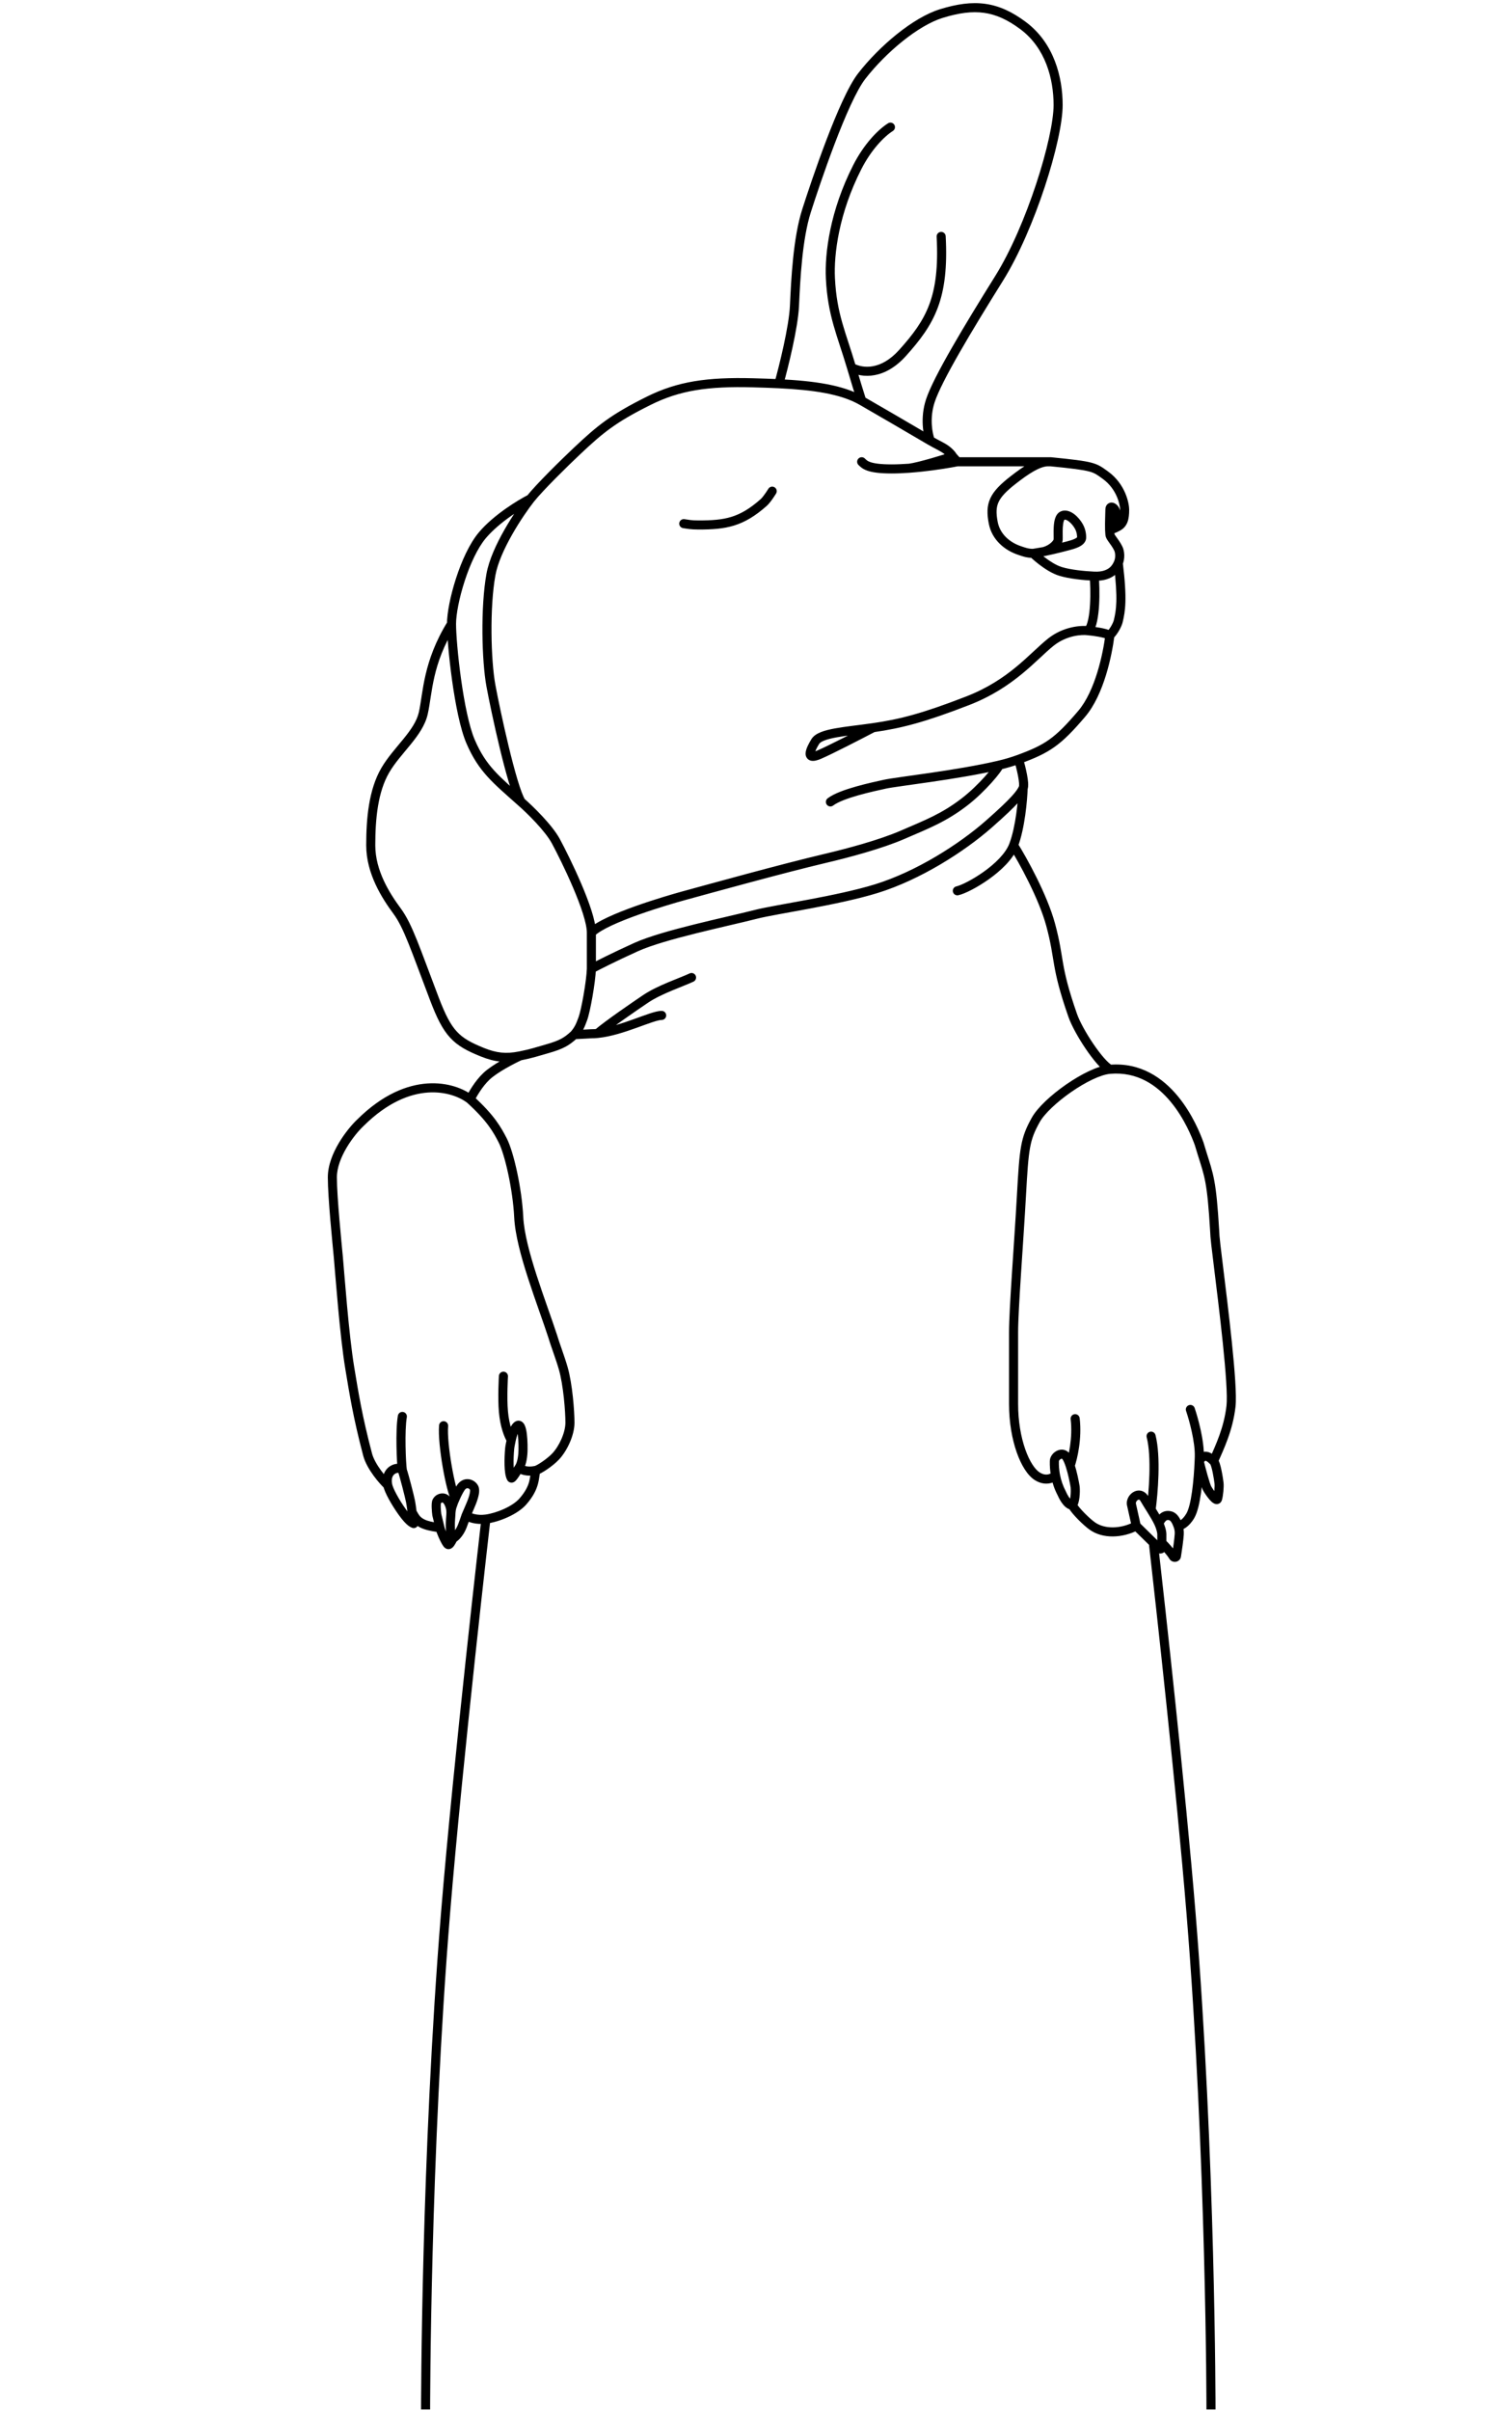 <svg width="500" height="797" viewBox="0 0 500 797" fill="none" xmlns="http://www.w3.org/2000/svg">
<g clip-path="url(#clip0_79_3407)">
<path d="M285.974 151.548C285.371 150.981 284.422 151.01 283.854 151.614C283.287 152.217 283.316 153.167 283.92 153.734L285.974 151.548ZM347.436 152.641L347.584 151.149L347.544 151.145L347.504 151.143L347.436 152.641ZM359.929 208.509L359.711 209.993L359.755 209.999L359.799 210.003L359.929 208.509ZM273.694 263.901C273.036 264.404 272.911 265.345 273.414 266.003C273.917 266.661 274.858 266.787 275.516 266.284L273.694 263.901ZM316.269 293.008C315.459 293.179 314.94 293.975 315.112 294.785C315.283 295.596 316.078 296.114 316.889 295.943L316.269 293.008ZM172.328 265.092L171.328 266.21L171.335 266.216L171.342 266.223L172.328 265.092ZM295.264 43.293C295.962 42.848 296.168 41.921 295.723 41.222C295.278 40.523 294.351 40.318 293.652 40.763L295.264 43.293ZM312.729 78.076C312.686 77.249 311.98 76.614 311.152 76.657C310.325 76.701 309.69 77.407 309.734 78.235L312.729 78.076ZM195.563 341.729V340.229H195.523L195.484 340.231L195.563 341.729ZM218.807 337.165C219.636 337.165 220.307 336.494 220.307 335.665C220.307 334.837 219.636 334.165 218.807 334.165V337.165ZM229.327 324.496C230.077 324.142 230.397 323.248 230.043 322.499C229.69 321.75 228.796 321.429 228.047 321.783L229.327 324.496ZM135.337 503.863C135.459 504.682 136.222 505.248 137.042 505.126C137.861 505.004 138.426 504.241 138.304 503.421L135.337 503.863ZM136.282 499.964L134.792 500.133L134.795 500.157L134.798 500.181L136.282 499.964ZM145.489 505.025L146.949 504.683L146.947 504.673L145.489 505.025ZM144.449 500.718L142.962 500.917L142.973 500.994L142.991 501.07L144.449 500.718ZM147.343 509.457L148.64 508.704L148.639 508.703L147.343 509.457ZM148.188 471.426C148.258 470.601 147.646 469.875 146.821 469.805C145.995 469.735 145.269 470.348 145.199 471.173L148.188 471.426ZM154.106 501.044L152.729 500.449L152.708 500.498L152.691 500.548L154.106 501.044ZM172.96 479.143L171.46 479.121L171.46 479.132V479.143H172.96ZM170.232 472.323L168.938 471.564L168.897 471.633L168.864 471.706L170.232 472.323ZM182.85 441.972L184.295 441.571L184.286 441.54L184.276 441.509L182.85 441.972ZM167.978 455.022C168.028 454.195 167.399 453.484 166.572 453.434C165.745 453.383 165.034 454.013 164.983 454.84L167.978 455.022ZM134.53 468.493C134.675 467.678 134.131 466.899 133.315 466.754C132.5 466.609 131.721 467.152 131.576 467.968L134.53 468.493ZM300.156 153.317C299.327 153.317 298.656 153.988 298.656 154.817C298.656 155.645 299.327 156.317 300.156 156.317V153.317ZM348.661 483.003L350.161 483.041V483.003H348.661ZM355.541 491.528L357.035 491.4L357.03 491.344L357.021 491.289L355.541 491.528ZM351.085 493.618L352.457 493.011V493.01L351.085 493.618ZM351.054 493.547L352.425 492.939L352.405 492.893L352.381 492.849L351.054 493.547ZM374.217 497.585L375.681 497.259L375.669 497.205L375.653 497.153L374.217 497.585ZM388.007 514.544L386.739 515.346H386.74L388.007 514.544ZM357.03 468.796C356.931 467.973 356.184 467.387 355.362 467.485C354.539 467.584 353.953 468.331 354.051 469.154L357.03 468.796ZM382.103 474.374C381.895 473.572 381.076 473.091 380.274 473.298C379.472 473.506 378.991 474.325 379.199 475.127L382.103 474.374ZM395.057 465.439C394.788 464.656 393.935 464.238 393.152 464.506C392.368 464.775 391.951 465.628 392.219 466.412L395.057 465.439ZM396.547 378.096L397.986 377.673L397.973 377.629L397.957 377.585L396.547 378.096ZM119.174 371.15L120.203 372.241L120.217 372.228L120.231 372.214L119.174 371.15ZM226.32 171.618C225.499 171.504 224.742 172.077 224.628 172.898C224.514 173.719 225.087 174.476 225.908 174.59L226.32 171.618ZM256.638 163.15C257.072 162.444 256.85 161.521 256.144 161.087C255.438 160.654 254.515 160.875 254.081 161.582L256.638 163.15ZM176.565 165.839C179.652 161.98 187.68 154.095 191.846 150.174L189.79 147.99C185.648 151.887 177.463 159.914 174.222 163.965L176.565 165.839ZM191.846 150.174C199.452 143.017 203.558 139.61 215.216 133.814L213.88 131.128C201.906 137.081 197.563 140.675 189.79 147.99L191.846 150.174ZM215.216 133.814C224.776 129.06 234.016 127.646 248.917 128.038L248.996 125.039C233.839 124.64 224.05 126.071 213.88 131.128L215.216 133.814ZM294.835 153.514C290.946 153.514 288.907 153.145 287.778 152.746C286.75 152.383 286.467 152.011 285.974 151.548L283.92 153.734C284.37 154.158 285.076 154.973 286.778 155.574C288.379 156.14 290.813 156.514 294.835 156.514V153.514ZM346.395 154.141H347.436V151.141H346.395V154.141ZM347.504 151.143C347.149 151.127 346.756 151.126 346.335 151.142L346.455 154.14C346.798 154.126 347.105 154.128 347.368 154.14L347.504 151.143ZM346.335 151.142C344.379 151.22 342.351 152.044 340.383 153.157C338.394 154.282 336.321 155.787 334.256 157.388L336.095 159.759C338.131 158.18 340.065 156.783 341.86 155.769C343.675 154.742 345.206 154.19 346.455 154.14L346.335 151.142ZM334.256 157.388C330.865 160.018 328.639 162.23 327.491 164.72C326.311 167.279 326.37 169.905 326.979 173.093L329.925 172.53C329.363 169.584 329.421 167.699 330.215 165.976C331.041 164.184 332.762 162.343 336.095 159.759L334.256 157.388ZM326.979 173.093C328.004 178.459 332.249 181.969 336.838 183.459L337.765 180.605C333.889 179.347 330.688 176.521 329.925 172.53L326.979 173.093ZM351.402 178.619C351.444 178.155 351.425 177.409 351.416 176.721C351.406 175.971 351.402 175.143 351.45 174.343C351.498 173.529 351.597 172.833 351.758 172.327C351.935 171.771 352.082 171.766 351.978 171.813L350.736 169.082C349.66 169.571 349.156 170.611 348.899 171.418C348.626 172.275 348.509 173.261 348.455 174.164C348.4 175.082 348.407 176.006 348.417 176.761C348.427 177.576 348.438 178.086 348.414 178.347L351.402 178.619ZM351.978 171.813C352.108 171.754 352.547 171.698 353.403 172.34C354.188 172.928 354.954 173.853 355.449 174.737L358.067 173.271C357.401 172.084 356.374 170.818 355.203 169.939C354.102 169.114 352.421 168.316 350.736 169.082L351.978 171.813ZM355.449 174.737C356.177 176.036 356.18 177.262 356.18 177.693H359.18C359.18 177.136 359.183 175.264 358.067 173.271L355.449 174.737ZM356.18 177.693C356.18 177.565 356.252 177.542 356.145 177.65C356.022 177.773 355.785 177.938 355.398 178.122C354.623 178.49 353.634 178.757 352.787 178.982L353.558 181.881C354.351 181.671 355.616 181.339 356.684 180.832C357.219 180.578 357.802 180.237 358.268 179.769C358.75 179.287 359.18 178.591 359.18 177.693H356.18ZM352.787 178.982L352.684 179.009L353.455 181.909L353.558 181.881L352.787 178.982ZM341.631 182.924C340.583 183.996 340.583 183.997 340.583 183.997L340.585 183.999C340.585 183.999 340.587 184.001 340.589 184.002C340.592 184.005 340.596 184.01 340.602 184.015C340.613 184.026 340.628 184.04 340.648 184.059C340.687 184.097 340.745 184.152 340.818 184.22C340.964 184.358 341.176 184.553 341.443 184.79C341.975 185.263 342.731 185.908 343.629 186.597C345.391 187.95 347.83 189.576 350.257 190.323L351.14 187.456C349.24 186.871 347.146 185.515 345.456 184.218C344.627 183.582 343.928 182.985 343.436 182.548C343.191 182.329 342.998 182.152 342.869 182.031C342.804 181.97 342.755 181.923 342.723 181.893C342.707 181.878 342.695 181.866 342.688 181.859C342.684 181.856 342.682 181.853 342.68 181.852L342.679 181.851C342.679 181.851 342.68 181.851 341.631 182.924ZM371.145 180.65C370.49 179.323 369.738 178.319 369.213 177.595C368.937 177.216 368.755 176.956 368.633 176.741C368.51 176.523 368.526 176.481 368.53 176.546L365.536 176.731C365.573 177.325 365.804 177.833 366.022 178.218C366.241 178.605 366.525 178.999 366.785 179.358C367.332 180.111 367.93 180.916 368.454 181.978L371.145 180.65ZM368.533 168.471C368.533 168.247 368.599 168.709 368.073 169.003C367.829 169.138 367.597 169.147 367.456 169.127C367.325 169.11 367.256 169.068 367.251 169.065C367.244 169.061 367.319 169.112 367.397 169.248C367.468 169.373 367.509 169.516 367.509 169.657H370.509C370.509 168.267 369.735 167.056 368.792 166.491C368.346 166.224 367.481 165.898 366.611 166.383C365.714 166.883 365.533 167.84 365.533 168.471H368.533ZM368.53 176.546C368.481 175.751 368.461 175.487 368.45 175.349C368.443 175.258 368.444 175.287 368.435 175.013L365.436 175.109C365.445 175.388 365.446 175.418 365.459 175.582C365.468 175.701 365.488 175.949 365.536 176.731L368.53 176.546ZM368.435 175.013C368.358 172.583 368.533 170.065 368.533 168.471H365.533C365.533 169.664 365.36 172.72 365.436 175.109L368.435 175.013ZM367.509 169.657C367.509 171.688 366.502 172.862 365.648 174.292L368.223 175.83C368.84 174.799 370.509 172.733 370.509 169.657H367.509ZM366.815 176.556C367.441 176.607 368.127 176.408 368.662 176.21C369.258 175.99 369.912 175.675 370.555 175.3L369.045 172.708C368.525 173.011 368.027 173.247 367.621 173.397C367.418 173.472 367.256 173.519 367.139 173.544C367.007 173.573 366.991 173.561 367.056 173.566L366.815 176.556ZM370.555 175.3C371.67 174.651 372.423 173.734 372.866 172.521C373.283 171.378 373.407 170.017 373.407 168.471H370.407C370.407 169.913 370.282 170.85 370.048 171.492C369.839 172.065 369.538 172.42 369.045 172.708L370.555 175.3ZM373.407 168.471C373.407 166.663 372.339 160.094 366.325 155.791L364.58 158.231C369.556 161.791 370.407 167.276 370.407 168.471H373.407ZM366.325 155.791C364.527 154.505 363.415 153.607 360.862 152.938C358.47 152.311 354.737 151.858 347.584 151.149L347.288 154.134C354.525 154.851 357.989 155.287 360.102 155.84C362.054 156.352 362.755 156.926 364.58 158.231L366.325 155.791ZM350.257 190.323C353.529 191.331 358.317 191.803 361.762 191.96L361.899 188.963C358.502 188.808 354.031 188.346 351.14 187.456L350.257 190.323ZM361.762 191.96C363.435 192.036 364.863 191.834 365.903 191.506L365.002 188.645C364.344 188.852 363.273 189.026 361.899 188.963L361.762 191.96ZM360.337 190.604C360.523 192.545 360.668 196.247 360.46 199.809C360.357 201.589 360.167 203.292 359.864 204.704C359.549 206.174 359.155 207.103 358.786 207.537L361.072 209.48C361.948 208.448 362.463 206.892 362.797 205.333C363.144 203.715 363.347 201.845 363.455 199.983C363.672 196.26 363.523 192.404 363.324 190.319L360.337 190.604ZM359.799 210.003C360.614 210.074 361.946 210.232 363.256 210.475C364.625 210.728 365.76 211.037 366.321 211.34L367.746 208.7C366.726 208.149 365.163 207.777 363.802 207.525C362.383 207.262 360.953 207.092 360.058 207.014L359.799 210.003ZM368.109 211.066C369.757 209.371 370.938 207.019 371.259 205.655L368.34 204.966C368.149 205.772 367.249 207.646 365.958 208.974L368.109 211.066ZM365.903 191.506C367.041 191.147 368.086 190.631 368.997 189.834C369.91 189.035 370.621 188.014 371.175 186.74L368.424 185.543C368.015 186.484 367.545 187.118 367.021 187.576C366.496 188.035 365.848 188.378 365.002 188.645L365.903 191.506ZM371.175 186.74C372.054 184.719 371.921 182.224 371.145 180.65L368.454 181.978C368.831 182.741 368.96 184.312 368.424 185.543L371.175 186.74ZM371.259 205.655C372.101 202.09 372.788 198.179 371.288 185.959L368.311 186.324C369.78 198.298 369.079 201.836 368.34 204.966L371.259 205.655ZM360.147 207.024C357.644 206.657 351.647 207.02 346.497 211.156L348.375 213.495C352.744 209.987 357.851 209.72 359.711 209.993L360.147 207.024ZM346.497 211.156C340.273 216.153 333.708 224.718 319.447 230.253L320.532 233.05C335.368 227.292 342.701 218.051 348.375 213.495L346.497 211.156ZM319.447 230.253C304.971 235.87 297.485 237.787 288.508 239.069L288.932 242.039C298.196 240.716 305.909 238.724 320.532 233.05L319.447 230.253ZM288.508 239.069C284.051 239.706 279.576 240.159 276.127 240.789C274.385 241.107 272.793 241.487 271.496 241.999C270.235 242.497 269.024 243.206 268.333 244.328L270.888 245.901C271.066 245.611 271.538 245.208 272.598 244.79C273.622 244.385 274.989 244.046 276.666 243.74C280.058 243.121 284.269 242.706 288.932 242.039L288.508 239.069ZM268.333 244.328C267.882 245.061 267.427 245.866 267.075 246.637C266.744 247.363 266.424 248.231 266.401 249.036C266.39 249.455 266.454 250.002 266.784 250.507C267.141 251.054 267.683 251.357 268.246 251.471C269.207 251.664 270.345 251.333 271.505 250.836L270.323 248.079C269.806 248.3 269.424 248.423 269.154 248.483C268.87 248.546 268.791 248.52 268.838 248.53C268.93 248.548 269.144 248.634 269.295 248.866C269.419 249.055 269.398 249.188 269.4 249.119C269.405 248.947 269.505 248.539 269.805 247.881C270.085 247.267 270.471 246.579 270.888 245.901L268.333 244.328ZM271.505 250.836C275.219 249.244 285.022 244.188 289.417 241.883L288.023 239.226C283.587 241.553 273.904 246.544 270.323 248.079L271.505 250.836ZM365.545 209.83C365.158 212.866 364.332 217.516 362.872 222.255C361.405 227.02 359.338 231.737 356.539 235.021L358.822 236.967C362.011 233.226 364.225 228.054 365.74 223.138C367.262 218.196 368.118 213.371 368.521 210.21L365.545 209.83ZM330.069 251.472C323.223 253.085 314.81 254.434 307.584 255.492C300.444 256.538 294.329 257.315 292.303 257.765L292.954 260.693C294.837 260.275 300.701 259.532 308.019 258.46C315.252 257.401 323.776 256.036 330.757 254.392L330.069 251.472ZM292.303 257.765C290.367 258.195 286.734 258.966 283.128 259.984C281.323 260.494 279.5 261.073 277.879 261.712C276.279 262.343 274.783 263.068 273.694 263.901L275.516 266.284C276.274 265.705 277.464 265.1 278.979 264.503C280.473 263.914 282.192 263.366 283.943 262.871C287.448 261.881 290.982 261.132 292.954 260.693L292.303 257.765ZM328.946 252.618C328.981 252.454 329.017 252.461 328.827 252.766C328.68 253.003 328.458 253.324 328.162 253.72C327.572 254.508 326.731 255.535 325.705 256.682C323.649 258.978 320.905 261.695 318.035 263.903L319.865 266.281C322.922 263.929 325.8 261.072 327.94 258.682C329.011 257.486 329.911 256.39 330.564 255.517C330.89 255.081 331.166 254.686 331.375 254.35C331.541 254.083 331.79 253.663 331.879 253.246L328.946 252.618ZM318.035 263.903C311.336 269.058 305.962 271.075 297.895 274.573L299.088 277.326C307.046 273.875 312.808 271.71 319.865 266.281L318.035 263.903ZM297.895 274.573C290.743 277.675 280.231 280.489 272.524 282.307L273.212 285.227C280.932 283.406 291.671 280.542 299.088 277.326L297.895 274.573ZM272.524 282.307C258.376 285.644 234.28 292.313 225.568 294.698L226.36 297.591C235.104 295.198 259.131 288.549 273.212 285.227L272.524 282.307ZM225.568 294.698C223.065 295.383 216.612 297.239 210.178 299.529C206.962 300.674 203.726 301.936 200.98 303.222C198.286 304.484 195.888 305.849 194.499 307.248L196.627 309.362C197.611 308.371 199.578 307.192 202.253 305.939C204.877 304.709 208.013 303.484 211.184 302.356C217.523 300.1 223.898 298.265 226.36 297.591L225.568 294.698ZM356.539 235.021C352.615 239.624 349.902 242.387 347.033 244.438C344.177 246.481 341.09 247.872 336.327 249.616L337.359 252.433C342.195 250.662 345.587 249.161 348.778 246.879C351.958 244.605 354.865 241.61 358.822 236.967L356.539 235.021ZM336.327 249.616C334.43 250.311 332.357 250.933 330.069 251.472L330.757 254.392C333.153 253.827 335.341 253.172 337.359 252.433L336.327 249.616ZM335.405 251.452C335.781 252.714 336.304 254.693 336.651 256.51C336.825 257.421 336.948 258.256 336.992 258.923C337.014 259.256 337.014 259.519 336.999 259.711C336.982 259.924 336.952 259.957 336.981 259.895L339.698 261.169C339.89 260.759 339.96 260.316 339.989 259.95C340.02 259.564 340.013 259.146 339.986 258.726C339.93 257.885 339.783 256.915 339.598 255.947C339.227 254.005 338.676 251.925 338.281 250.597L335.405 251.452ZM336.981 259.895C336.319 261.309 334.877 263.509 325.948 271.348L327.928 273.602C336.806 265.807 338.732 263.229 339.698 261.169L336.981 259.895ZM325.948 271.348C317.165 279.06 303.049 288.081 289.362 292.323L290.25 295.189C304.427 290.795 318.905 281.525 327.928 273.602L325.948 271.348ZM289.362 292.323C283.031 294.285 274.762 295.983 267.227 297.399C259.767 298.802 252.936 299.943 249.696 300.771L250.439 303.678C253.555 302.881 260.172 301.778 267.781 300.348C275.315 298.931 283.737 297.207 290.25 295.189L289.362 292.323ZM249.696 300.771C244.59 302.076 237.123 303.712 229.468 305.619C221.952 307.491 214.413 309.588 209.711 311.715L210.948 314.449C215.365 312.45 222.646 310.41 230.193 308.53C237.603 306.684 245.445 304.954 250.439 303.678L249.696 300.771ZM209.711 311.715C202.387 315.028 196.768 317.896 194.852 318.927L196.274 321.569C198.122 320.573 203.679 317.737 210.948 314.449L209.711 311.715ZM336.84 260.486C336.723 264.29 335.927 273.229 333.774 278.891L336.578 279.957C338.918 273.806 339.719 264.447 339.839 260.578L336.84 260.486ZM333.774 278.891C332.536 282.143 329.06 285.508 325.234 288.226C323.357 289.559 321.463 290.689 319.841 291.525C318.182 292.38 316.916 292.871 316.269 293.008L316.889 295.943C317.947 295.72 319.507 295.072 321.216 294.192C322.962 293.292 324.977 292.088 326.972 290.671C330.889 287.889 335.006 284.088 336.578 279.957L333.774 278.891ZM333.903 280.219C336.915 285.039 343.511 296.931 345.988 306.091L348.884 305.307C346.287 295.706 339.496 283.508 336.448 278.629L333.903 280.219ZM345.988 306.091C347.551 311.869 347.896 315.064 348.605 319.061C349.317 323.08 350.37 327.718 353.317 336.16L356.149 335.171C353.251 326.866 352.241 322.384 351.559 318.538C350.873 314.67 350.493 311.255 348.884 305.307L345.988 306.091ZM353.317 336.16C354.304 338.988 356.573 343.075 359.003 346.664C360.226 348.471 361.517 350.191 362.743 351.596C363.936 352.965 365.178 354.163 366.31 354.786L367.756 352.157C367.113 351.803 366.16 350.95 365.003 349.624C363.879 348.336 362.663 346.719 361.487 344.982C359.117 341.481 357.012 337.642 356.149 335.171L353.317 336.16ZM174.212 163.978C172.32 166.398 169.406 170.551 166.761 175.207C164.132 179.835 161.691 185.095 160.863 189.693L163.816 190.224C164.551 186.137 166.787 181.235 169.37 176.689C171.936 172.171 174.767 168.139 176.575 165.826L174.212 163.978ZM160.863 189.693C158.875 200.74 159.313 218.511 160.864 226.929L163.814 226.385C162.325 218.299 161.895 200.892 163.816 190.224L160.863 189.693ZM160.864 226.929C161.629 231.083 163.366 239.47 165.296 247.449C166.261 251.438 167.279 255.342 168.252 258.572C169.205 261.74 170.166 264.437 171.05 265.877L173.606 264.307C172.958 263.25 172.093 260.926 171.124 257.707C170.174 254.552 169.171 250.707 168.212 246.743C166.294 238.816 164.569 230.483 163.814 226.385L160.864 226.929ZM174.715 163.564C171.308 165.292 163.251 170.178 158.37 175.963L160.663 177.897C165.163 172.564 172.803 167.897 176.072 166.239L174.715 163.564ZM158.37 175.963C155.249 179.661 152.625 185.529 150.788 191.207C148.948 196.891 147.81 202.653 147.81 206.245H150.81C150.81 203.105 151.844 197.684 153.642 192.131C155.441 186.571 157.92 181.147 160.663 177.897L158.37 175.963ZM147.81 206.245C147.81 209.712 148.418 217.227 149.508 224.992C150.592 232.721 152.186 240.94 154.229 245.705L156.986 244.524C155.12 240.169 153.565 232.319 152.478 224.575C151.397 216.869 150.81 209.51 150.81 206.245H147.81ZM154.229 245.705C158.292 255.186 163.132 258.876 171.328 266.21L173.328 263.974C165.021 256.542 160.741 253.284 156.986 244.524L154.229 245.705ZM171.342 266.223C172.718 267.422 174.949 269.514 177.131 271.858C179.333 274.223 181.395 276.75 182.516 278.832L185.158 277.41C183.847 274.975 181.566 272.219 179.327 269.814C177.068 267.387 174.761 265.223 173.314 263.961L171.342 266.223ZM182.516 278.832C184.019 281.623 186.93 287.391 189.461 293.314C190.726 296.275 191.887 299.254 192.729 301.905C193.582 304.594 194.063 306.811 194.063 308.305H197.063C197.063 306.324 196.458 303.737 195.588 300.997C194.706 298.22 193.505 295.145 192.219 292.135C189.647 286.115 186.695 280.265 185.158 277.41L182.516 278.832ZM194.063 308.305V320.248H197.063V308.305H194.063ZM194.064 320.198C193.995 322.26 193.539 325.679 192.971 328.937C192.397 332.229 191.747 335.131 191.336 336.222L194.144 337.28C194.67 335.883 195.359 332.705 195.926 329.453C196.499 326.167 196.986 322.578 197.062 320.298L194.064 320.198ZM160.078 346.435C155.761 344.692 153.154 343.268 151.064 341.002C148.947 338.707 147.249 335.424 145.066 329.702L142.263 330.771C144.464 336.541 146.327 340.291 148.858 343.036C151.416 345.81 154.542 347.435 158.955 349.217L160.078 346.435ZM145.066 329.702C141.917 321.449 139.725 315.37 137.878 310.78C136.027 306.18 134.457 302.905 132.493 300.247L130.081 302.03C131.808 304.367 133.263 307.347 135.095 311.9C136.931 316.463 139.083 322.436 142.263 330.771L145.066 329.702ZM132.493 300.247C128.823 295.281 124.101 287.806 124.101 279.424H121.101C121.101 288.848 126.368 297.007 130.081 302.03L132.493 300.247ZM124.101 279.424C124.101 270.546 124.983 261.782 128.675 255.422L126.081 253.916C121.956 261.019 121.101 270.496 121.101 279.424H124.101ZM128.675 255.422C130.552 252.191 133.189 249.304 135.735 246.169C138.207 243.127 140.591 239.848 141.436 236.108L138.51 235.447C137.834 238.438 135.876 241.239 133.407 244.277C131.014 247.223 128.114 250.416 126.081 253.916L128.675 255.422ZM141.436 236.108C143.024 229.073 142.727 219.777 150.587 207.032L148.033 205.458C139.824 218.77 139.961 229.018 138.51 235.447L141.436 236.108ZM248.917 128.038C251.883 128.116 254.749 128.209 257.503 128.345L257.651 125.349C254.864 125.211 251.972 125.117 248.996 125.039L248.917 128.038ZM257.503 128.345C268.756 128.9 277.885 130.163 284.203 133.773L285.691 131.168C278.683 127.163 268.883 125.902 257.651 125.349L257.503 128.345ZM259.021 127.251C260.598 121.614 263.892 108.393 264.219 101.198L261.222 101.062C260.913 107.864 257.72 120.767 256.132 126.443L259.021 127.251ZM264.219 101.198C264.619 92.39 265.285 79.088 268.126 70.169L265.268 69.259C262.282 78.633 261.617 92.372 261.222 101.062L264.219 101.198ZM268.126 70.169C269.578 65.611 272.604 56.471 276.025 47.498C277.735 43.011 279.539 38.581 281.289 34.795C283.052 30.979 284.716 27.917 286.132 26.095L283.763 24.254C282.123 26.364 280.342 29.692 278.566 33.536C276.776 37.409 274.945 41.908 273.222 46.429C269.774 55.473 266.73 64.671 265.268 69.259L268.126 70.169ZM286.132 26.095C289.538 21.712 293.917 17.279 298.476 13.627C303.053 9.96 307.715 7.158 311.68 5.929L310.792 3.063C306.319 4.45 301.317 7.507 296.6 11.286C291.865 15.079 287.319 19.678 283.763 24.254L286.132 26.095ZM311.68 5.929C317.074 4.257 321.435 3.681 325.445 4.246C329.439 4.809 333.227 6.524 337.442 9.674L339.237 7.271C334.739 3.909 330.487 1.927 325.863 1.276C321.255 0.626 316.421 1.318 310.792 3.063L311.68 5.929ZM337.442 9.674C345.72 15.861 348.408 26.044 348.408 34.719H351.408C351.408 25.562 348.581 14.254 339.237 7.271L337.442 9.674ZM348.408 34.719C348.408 40.062 346.209 50.008 342.644 60.817C339.094 71.584 334.265 82.977 329.14 91.189L331.685 92.777C336.984 84.287 341.902 72.647 345.493 61.757C349.071 50.908 351.408 40.574 351.408 34.719H348.408ZM329.14 91.189C323.926 99.543 318.822 107.877 314.72 115.032C310.642 122.145 307.48 128.218 306.233 132.001L309.082 132.941C310.22 129.491 313.225 123.671 317.322 116.524C321.395 109.419 326.476 101.125 331.685 92.777L329.14 91.189ZM284.203 133.773C289.31 136.691 299.436 142.612 306.898 146.989L308.416 144.401C300.957 140.026 290.816 134.097 285.691 131.168L284.203 133.773ZM306.898 146.989C308.043 147.66 309.213 148.245 310.147 148.748C311.129 149.276 311.883 149.729 312.437 150.212L314.409 147.952C313.581 147.229 312.566 146.643 311.568 146.106C310.522 145.543 309.5 145.037 308.416 144.401L306.898 146.989ZM306.233 132.001C304.195 138.179 305.362 143.986 306.263 146.25L309.051 145.14C308.362 143.41 307.302 138.335 309.082 132.941L306.233 132.001ZM276.103 91.908C275.718 84.15 277.365 70.601 284.828 55.933L282.154 54.573C274.446 69.722 272.696 83.793 273.107 92.057L276.103 91.908ZM284.828 55.933C288.047 49.605 292.281 45.193 295.264 43.293L293.652 40.763C290.128 43.007 285.564 47.87 282.154 54.573L284.828 55.933ZM286.377 132.016C285.444 129.082 284.257 125.232 283.023 121.052L280.146 121.902C281.386 126.101 282.579 129.971 283.518 132.925L286.377 132.016ZM283.023 121.052C279.649 109.625 276.698 103.865 276.103 91.908L273.107 92.057C273.725 104.488 276.88 110.842 280.146 121.902L283.023 121.052ZM280.872 122.797C285.143 125.103 292.59 125.455 299.608 117.641L297.376 115.636C291.252 122.455 285.308 121.783 282.297 120.157L280.872 122.797ZM299.608 117.641C304.231 112.494 307.834 107.786 310.107 101.717C312.378 95.65 313.273 88.355 312.729 78.076L309.734 78.235C310.265 88.278 309.373 95.121 307.297 100.665C305.222 106.206 301.918 110.579 297.376 115.636L299.608 117.641ZM191.336 336.222C190.567 338.264 190.204 339.349 188.753 341.058L191.04 343C192.86 340.856 193.373 339.326 194.144 337.28L191.336 336.222ZM188.884 340.922C187.709 341.998 186.793 342.728 185.605 343.367C184.401 344.015 182.853 344.601 180.39 345.296L181.204 348.184C183.756 347.464 185.543 346.807 187.027 346.009C188.528 345.202 189.653 344.284 190.909 343.136L188.884 340.922ZM189.976 343.527L195.642 343.227L195.484 340.231L189.817 340.531L189.976 343.527ZM195.563 343.229C196.292 343.229 197.033 343.187 197.777 343.113L197.479 340.128C196.82 340.194 196.18 340.229 195.563 340.229V343.229ZM197.777 343.113C202.058 342.685 206.689 341.133 210.546 339.749C212.51 339.044 214.246 338.392 215.724 337.906C217.253 337.403 218.259 337.165 218.807 337.165V334.165C217.709 334.165 216.264 334.57 214.786 335.056C213.258 335.559 211.433 336.243 209.533 336.925C205.661 338.315 201.349 339.741 197.479 340.128L197.777 343.113ZM198.605 342.759C202.003 339.844 210.341 334.154 214.279 331.477L212.593 328.996C208.728 331.623 200.211 337.429 196.652 340.482L198.605 342.759ZM214.279 331.477C216.457 329.997 219.329 328.659 222.14 327.477C224.859 326.333 227.651 325.287 229.327 324.496L228.047 321.783C226.429 322.547 223.905 323.48 220.977 324.712C218.139 325.905 215.033 327.338 212.593 328.996L214.279 331.477ZM180.39 345.296C177.149 346.21 175.555 346.8 171.638 347.581L172.225 350.523C176.294 349.711 178.083 349.064 181.204 348.184L180.39 345.296ZM171.638 347.581C167.37 348.432 164.204 348.101 160.078 346.435L158.955 349.217C163.597 351.091 167.356 351.494 172.225 350.523L171.638 347.581ZM171.306 347.689C169.991 348.292 167.864 349.353 165.713 350.595C163.587 351.822 161.33 353.287 159.832 354.706L161.895 356.884C163.125 355.719 165.125 354.398 167.213 353.193C169.276 352.002 171.319 350.983 172.557 350.415L171.306 347.689ZM159.832 354.706C156.908 357.477 154.907 361.19 154.124 362.697L156.785 364.081C157.557 362.597 159.365 359.281 161.895 356.884L159.832 354.706ZM108.407 389.168C108.407 396.043 110.006 411.501 110.387 415.68L113.374 415.408C112.981 411.092 111.407 395.862 111.407 389.168H108.407ZM110.387 415.68C110.892 421.225 112.348 441.477 114.198 452.573L117.157 452.08C115.332 441.13 113.892 421.092 113.374 415.408L110.387 415.68ZM114.198 452.573C115.568 460.797 116.769 468.54 120.119 481.238L123.02 480.472C119.708 467.921 118.527 460.299 117.157 452.08L114.198 452.573ZM120.119 481.238C120.723 483.525 122.153 485.903 123.537 487.804C124.929 489.716 126.396 491.31 127.22 492.032L129.196 489.774C128.585 489.24 127.265 487.827 125.963 486.038C124.652 484.238 123.481 482.22 123.02 480.472L120.119 481.238ZM129.679 490.609C129.451 489.467 129.58 488.69 129.797 488.181C130.015 487.672 130.361 487.333 130.735 487.123C131.128 486.903 131.518 486.843 131.762 486.866C132.091 486.896 131.793 486.983 131.643 486.571L134.462 485.546C134.025 484.344 132.84 483.951 132.034 483.878C131.144 483.797 130.151 484.011 129.266 484.508C128.362 485.015 127.536 485.838 127.039 487.002C126.541 488.166 126.413 489.575 126.737 491.197L129.679 490.609ZM131.643 486.571C131.9 487.279 132.481 489.377 133.052 491.572C133.619 493.752 134.135 495.867 134.271 496.57L137.217 496.001C137.06 495.187 136.517 492.977 135.955 490.817C135.398 488.673 134.779 486.417 134.462 485.546L131.643 486.571ZM138.304 503.421L138.304 503.418L135.337 503.86L135.337 503.863L138.304 503.421ZM138.274 503.268C138.171 502.868 137.937 502.618 137.794 502.495C137.655 502.375 137.525 502.308 137.47 502.281C137.406 502.249 137.352 502.228 137.326 502.218C137.299 502.207 137.274 502.199 137.263 502.195C137.217 502.179 137.214 502.178 137.198 502.171C137.174 502.16 137.06 502.109 136.848 501.947C136.407 501.611 135.57 500.818 134.273 499.002L131.832 500.746C133.227 502.698 134.263 503.748 135.028 504.332C135.419 504.63 135.741 504.809 136.005 504.923C136.133 504.979 136.237 505.014 136.263 505.023C136.3 505.036 136.225 505.012 136.139 504.969C136.093 504.947 135.971 504.884 135.837 504.769C135.699 504.651 135.468 504.406 135.367 504.01L138.274 503.268ZM134.273 499.002C133.097 497.355 132.009 495.614 131.177 494.077C130.319 492.494 129.811 491.268 129.679 490.609L126.737 491.197C126.964 492.332 127.668 493.898 128.539 495.505C129.434 497.159 130.589 499.006 131.832 500.746L134.273 499.002ZM134.271 496.57C134.41 497.286 134.54 498.172 134.637 498.893C134.685 499.251 134.724 499.562 134.751 499.784C134.764 499.895 134.774 499.983 134.781 500.043C134.785 500.073 134.788 500.096 134.789 500.111C134.79 500.119 134.791 500.124 134.791 500.128C134.792 500.13 134.792 500.133 134.792 500.133C134.792 500.133 134.792 500.133 136.282 499.964C137.773 499.795 137.773 499.795 137.773 499.795L137.773 499.794L137.773 499.793C137.772 499.791 137.772 499.79 137.772 499.787C137.771 499.783 137.771 499.776 137.77 499.768C137.768 499.75 137.765 499.725 137.761 499.693C137.754 499.629 137.743 499.537 137.729 499.421C137.7 499.19 137.66 498.867 137.61 498.495C137.511 497.757 137.372 496.803 137.217 496.001L134.271 496.57ZM134.798 500.181L135.336 503.856L138.304 503.421L137.767 499.747L134.798 500.181ZM135.075 500.853C135.221 501.052 135.343 501.277 135.573 501.676C135.784 502.041 136.055 502.494 136.431 502.959C137.218 503.93 138.361 504.825 140.246 505.477L141.227 502.642C139.837 502.161 139.174 501.579 138.762 501.071C138.54 500.796 138.364 500.51 138.172 500.177C138 499.878 137.765 499.447 137.49 499.074L135.075 500.853ZM140.246 505.477C141.957 506.069 144.362 506.414 145.332 506.517L145.646 503.533C144.735 503.437 142.606 503.119 141.227 502.642L140.246 505.477ZM146.947 504.673L145.907 500.366L142.991 501.07L144.031 505.377L146.947 504.673ZM145.936 500.52C145.862 499.963 145.772 499.081 145.746 498.272C145.733 497.865 145.738 497.508 145.761 497.233C145.79 496.894 145.833 496.881 145.767 497.003L143.132 495.569C142.875 496.04 142.803 496.607 142.772 496.979C142.735 497.416 142.733 497.901 142.748 498.367C142.778 499.302 142.878 500.288 142.962 500.917L145.936 500.52ZM145.767 497.003C145.912 496.736 146.201 496.639 146.398 496.678L146.99 493.737C145.57 493.451 143.937 494.088 143.132 495.569L145.767 497.003ZM146.398 496.678C146.382 496.675 146.652 496.768 147.007 497.449C147.32 498.05 147.524 498.789 147.585 499.324L150.566 498.985C150.466 498.11 150.163 497.013 149.667 496.062C149.213 495.191 148.372 494.016 146.99 493.737L146.398 496.678ZM147.415 504.382C147.415 505.525 147.495 506.596 147.677 507.463C147.767 507.893 147.893 508.328 148.077 508.712C148.248 509.067 148.554 509.561 149.106 509.862L150.542 507.228C150.794 507.366 150.838 507.53 150.782 507.413C150.739 507.325 150.675 507.146 150.613 506.848C150.49 506.258 150.415 505.411 150.415 504.382H147.415ZM150.599 509.829C151.784 509.115 152.639 508.041 153.213 507.131C153.797 506.206 154.16 505.338 154.322 504.907L151.512 503.856C151.398 504.161 151.118 504.829 150.676 505.53C150.225 506.245 149.671 506.885 149.049 507.261L150.599 509.829ZM156.754 498.684C157.054 497.996 157.614 496.696 158.005 495.372C158.2 494.712 158.368 493.994 158.43 493.311C158.488 492.67 158.475 491.841 158.095 491.112L155.435 492.499C155.414 492.46 155.483 492.589 155.442 493.041C155.405 493.45 155.294 493.958 155.127 494.524C154.795 495.651 154.303 496.8 154.005 497.482L156.754 498.684ZM158.095 491.112C157.514 489.997 156.348 489.143 155.008 488.983C153.555 488.809 152.104 489.468 151.107 490.98L153.613 492.631C153.847 492.275 154.065 492.113 154.217 492.038C154.367 491.964 154.511 491.945 154.652 491.962C154.977 492 155.297 492.235 155.435 492.499L158.095 491.112ZM144.028 505.367C144.211 506.146 144.608 507.163 144.982 508.026C145.362 508.9 145.777 509.749 146.046 510.212L148.639 508.703C148.455 508.386 148.093 507.658 147.734 506.831C147.37 505.992 147.066 505.182 146.949 504.683L144.028 505.367ZM146.046 510.211L146.109 510.32L148.703 508.813L148.64 508.704L146.046 510.211ZM146.109 510.319C146.272 510.601 146.503 511.009 146.759 511.315C146.993 511.595 147.66 512.279 148.69 512.059C149.119 511.968 149.437 511.744 149.646 511.557C149.859 511.366 150.039 511.144 150.19 510.93C150.491 510.504 150.81 509.926 151.165 509.217L148.483 507.873C148.141 508.556 147.904 508.966 147.74 509.198C147.659 509.313 147.628 509.337 147.648 509.319C147.664 509.305 147.805 509.181 148.066 509.125C148.37 509.06 148.652 509.127 148.85 509.234C149.01 509.32 149.077 509.411 149.06 509.389C149.048 509.376 149.012 509.329 148.944 509.219C148.876 509.111 148.802 508.983 148.703 508.813L146.109 510.319ZM151.107 490.98C150.411 492.038 149.758 493.36 149.212 494.606L151.96 495.81C152.478 494.627 153.052 493.482 153.613 492.631L151.107 490.98ZM151.827 494.366C151.759 494.265 151.601 493.943 151.382 493.305C151.176 492.705 150.952 491.933 150.72 491.021C150.255 489.202 149.775 486.897 149.356 484.46C148.508 479.531 147.947 474.28 148.188 471.426L145.199 471.173C144.922 474.446 145.55 480.033 146.399 484.969C146.829 487.463 147.324 489.848 147.813 491.763C148.057 492.719 148.303 493.575 148.544 494.278C148.771 494.94 149.034 495.593 149.345 496.05L151.827 494.366ZM154.322 504.907C155.159 502.669 154.76 503.716 155.522 501.539L152.691 500.548C151.903 502.798 152.335 501.655 151.512 503.856L154.322 504.907ZM155.484 501.638C156.1 500.209 156.477 499.316 156.754 498.684L154.005 497.482C153.727 498.118 153.33 499.055 152.729 500.449L155.484 501.638ZM153.416 502.375C154.845 503.116 157.342 504.11 160.877 503.649L160.489 500.674C157.751 501.031 155.881 500.274 154.797 499.712L153.416 502.375ZM160.877 503.649C163.01 503.371 165.568 502.609 167.932 501.53C170.278 500.46 172.584 499.01 174.094 497.268L171.827 495.303C170.715 496.585 168.844 497.817 166.687 498.801C164.548 499.777 162.278 500.441 160.489 500.674L160.877 503.649ZM174.094 497.268C176.364 494.649 177.372 492.467 177.882 490.581C178.132 489.659 178.254 488.835 178.353 488.149C178.457 487.432 178.528 486.933 178.661 486.485L175.785 485.632C175.577 486.333 175.477 487.072 175.384 487.72C175.286 488.399 175.184 489.066 174.986 489.798C174.601 491.222 173.819 493.005 171.827 495.303L174.094 497.268ZM167.051 478.655C166.898 480.298 166.79 482.397 166.842 484.312C166.869 485.268 166.936 486.208 167.066 487.036C167.19 487.828 167.392 488.666 167.768 489.319L170.368 487.822C170.274 487.658 170.138 487.266 170.029 486.572C169.926 485.914 169.866 485.112 169.841 484.229C169.793 482.465 169.893 480.492 170.038 478.933L167.051 478.655ZM174.46 479.165C174.489 477.186 174.391 474.337 173.948 472.438C173.835 471.956 173.684 471.461 173.469 471.034C173.278 470.655 172.903 470.056 172.202 469.775C171.353 469.436 170.583 469.754 170.093 470.138C169.638 470.494 169.263 471.01 168.938 471.564L171.526 473.081C171.646 472.877 171.746 472.732 171.824 472.632C171.904 472.53 171.945 472.498 171.941 472.501C171.921 472.517 171.567 472.753 171.087 472.561C170.754 472.428 170.701 472.207 170.789 472.382C170.853 472.51 170.939 472.747 171.026 473.12C171.381 474.64 171.488 477.178 171.46 479.121L174.46 479.165ZM167.768 489.319C167.99 489.703 168.408 490.053 168.986 490.113C169.452 490.162 169.808 489.995 169.964 489.91C170.283 489.737 170.525 489.481 170.655 489.338C170.96 489 171.29 488.535 171.576 488.109C171.873 487.667 172.169 487.196 172.406 486.815C172.665 486.4 172.819 486.151 172.88 486.064L170.425 484.339C170.301 484.516 170.076 484.883 169.861 485.228C169.624 485.606 169.352 486.04 169.085 486.437C168.807 486.851 168.579 487.161 168.43 487.325C168.333 487.433 168.375 487.36 168.531 487.275C168.605 487.234 168.89 487.087 169.296 487.13C169.814 487.183 170.183 487.5 170.368 487.822L167.768 489.319ZM172.88 486.064C173.581 485.065 173.954 483.706 174.164 482.527C174.382 481.303 174.46 480.06 174.46 479.143H171.46C171.46 479.914 171.392 480.978 171.21 482.001C171.02 483.068 170.738 483.893 170.425 484.339L172.88 486.064ZM170.572 486.241C171.564 487.274 174.024 488.293 177.543 487.524L176.903 484.593C175.543 484.89 174.52 484.815 173.825 484.644C173.474 484.558 173.206 484.448 173.017 484.348C172.922 484.298 172.851 484.252 172.801 484.216C172.75 484.179 172.731 484.158 172.734 484.162L170.572 486.241ZM177.567 487.518C178.056 487.403 178.638 487.117 179.159 486.828C179.724 486.514 180.37 486.11 181.031 485.655C182.34 484.755 183.799 483.596 184.854 482.471L182.666 480.419C181.813 481.329 180.543 482.35 179.331 483.183C178.731 483.596 178.167 483.947 177.704 484.205C177.471 484.334 177.275 484.433 177.12 484.503C176.952 484.578 176.879 484.598 176.879 484.598L177.567 487.518ZM184.854 482.471C186.223 481.012 187.489 479.005 188.415 476.885C189.339 474.771 189.976 472.424 189.976 470.277H186.976C186.976 471.88 186.486 473.807 185.666 475.684C184.849 477.554 183.757 479.256 182.666 480.419L184.854 482.471ZM189.976 470.277C189.976 466.457 189.296 457.482 187.702 451.913L184.818 452.739C186.304 457.93 186.976 466.594 186.976 470.277H189.976ZM187.702 451.913C187.188 450.119 186.464 448.005 185.81 446.114C185.142 444.186 184.563 442.535 184.295 441.571L181.404 442.374C181.705 443.455 182.33 445.233 182.975 447.096C183.633 448.997 184.33 451.036 184.818 452.739L187.702 451.913ZM168.864 471.706C168.495 472.525 167.919 474.071 167.597 475.684L170.539 476.271C170.808 474.925 171.303 473.597 171.599 472.939L168.864 471.706ZM167.597 475.684C167.459 476.377 167.128 477.837 167.051 478.655L170.038 478.933C170.095 478.323 170.361 477.163 170.539 476.271L167.597 475.684ZM170.327 475.162C169.629 474.084 168.385 471.13 167.975 466.562L164.987 466.83C165.429 471.752 166.782 475.207 167.809 476.793L170.327 475.162ZM167.975 466.562C167.769 464.276 167.768 461.403 167.821 459.068C167.847 457.908 167.886 456.894 167.919 456.17C167.936 455.808 167.95 455.52 167.961 455.322C167.966 455.224 167.971 455.148 167.974 455.097C167.975 455.071 167.976 455.052 167.977 455.04C167.977 455.033 167.978 455.029 167.978 455.026C167.978 455.024 167.978 455.023 167.978 455.023V455.022C167.978 455.022 167.978 455.022 166.481 454.931C164.983 454.84 164.983 454.84 164.983 454.84V454.841L164.983 454.842C164.983 454.842 164.983 454.844 164.983 454.846C164.983 454.85 164.983 454.856 164.982 454.863C164.981 454.877 164.98 454.898 164.979 454.925C164.975 454.979 164.971 455.059 164.965 455.161C164.954 455.366 164.939 455.663 164.922 456.034C164.889 456.775 164.848 457.812 164.821 459C164.768 461.361 164.766 464.371 164.987 466.83L167.975 466.562ZM134.535 485.826C134.381 484.844 134.174 481.641 134.114 478.037C134.054 474.429 134.145 470.653 134.53 468.493L131.576 467.968C131.135 470.446 131.054 474.489 131.115 478.087C131.175 481.689 131.381 485.081 131.571 486.291L134.535 485.826ZM184.276 441.509C183.37 438.717 182.239 435.514 181.054 432.137C179.866 428.753 178.62 425.183 177.47 421.623C175.158 414.463 173.29 407.501 173.035 402.285L170.039 402.431C170.315 408.085 172.304 415.387 174.616 422.545C175.778 426.145 177.036 429.747 178.223 433.131C179.414 436.523 180.53 439.685 181.423 442.435L184.276 441.509ZM173.035 402.285C172.802 397.506 172.002 392.122 170.989 387.404C169.985 382.727 168.737 378.547 167.553 376.257L164.888 377.634C165.877 379.548 167.06 383.395 168.056 388.034C169.043 392.631 169.815 397.851 170.039 402.431L173.035 402.285ZM167.553 376.257C165.739 372.748 163.554 368.709 156.462 362.278L154.447 364.5C161.215 370.638 163.198 374.365 164.888 377.634L167.553 376.257ZM316.293 151.17C313.943 151.64 309.426 152.401 304.491 152.928L304.81 155.911C309.84 155.374 314.447 154.599 316.881 154.112L316.293 151.17ZM304.491 152.928C303.214 153.064 301.911 153.185 300.612 153.281L300.833 156.273C302.168 156.174 303.505 156.05 304.81 155.911L304.491 152.928ZM300.612 153.281C298.635 153.426 296.675 153.514 294.835 153.514V156.514C296.766 156.514 298.802 156.422 300.833 156.273L300.612 153.281ZM312.437 150.212C313.068 150.763 313.389 151.134 313.536 151.329C313.61 151.426 313.638 151.477 313.641 151.481C313.642 151.483 313.637 151.474 313.627 151.453C313.622 151.442 313.617 151.429 313.61 151.412C313.607 151.404 313.603 151.395 313.6 151.386C313.598 151.381 313.596 151.376 313.594 151.371C313.593 151.368 313.592 151.366 313.591 151.363L313.59 151.359L313.589 151.357C313.589 151.357 313.588 151.355 315.005 150.862C316.422 150.368 316.421 150.366 316.421 150.366L316.42 150.364L316.419 150.36C316.418 150.357 316.417 150.354 316.416 150.351C316.414 150.346 316.411 150.34 316.409 150.334C316.405 150.322 316.4 150.31 316.395 150.297C316.385 150.272 316.373 150.245 316.36 150.216C316.335 150.159 316.303 150.095 316.264 150.025C316.186 149.884 316.078 149.716 315.928 149.518C315.631 149.125 315.16 148.606 314.409 147.952L312.437 150.212ZM313.884 151.858L315.466 153.638L317.708 151.645L316.126 149.865L313.884 151.858ZM300.156 156.317C300.392 156.317 300.646 156.296 300.899 156.266L300.546 153.287C300.356 153.31 300.229 153.317 300.156 153.317V156.317ZM300.899 156.266C302.637 156.06 305.959 155.193 308.919 154.344C311.893 153.491 314.743 152.586 315.569 152.252L314.442 149.471C313.788 149.736 311.092 150.6 308.092 151.46C305.079 152.324 301.998 153.115 300.546 153.287L300.899 156.266ZM366.908 351.977C364.866 352.148 362.467 352.969 360.037 354.115C357.581 355.273 354.987 356.814 352.526 358.522C347.668 361.894 343.076 366.095 341.185 369.5L343.807 370.956C345.351 368.177 349.465 364.298 354.236 360.987C356.589 359.354 359.04 357.902 361.316 356.829C363.618 355.743 365.638 355.094 367.159 354.966L366.908 351.977ZM341.185 369.5C339.363 372.78 338.33 375.245 337.665 378.932C337.016 382.527 336.717 387.292 336.281 395.137L339.276 395.303C339.716 387.389 340.009 382.837 340.617 379.465C341.209 376.186 342.097 374.035 343.807 370.956L341.185 369.5ZM336.281 395.137C335.411 410.801 333.676 432.524 333.676 440.456H336.676C336.676 432.629 338.396 411.158 339.276 395.303L336.281 395.137ZM333.676 440.456V464.095H336.676V440.456H333.676ZM333.676 464.095C333.676 470.193 334.679 475.732 336.211 480.095C337.712 484.37 339.821 487.795 342.24 489.3L343.824 486.752C342.303 485.807 340.483 483.207 339.042 479.101C337.63 475.08 336.676 469.879 336.676 464.095H333.676ZM342.24 489.3C344.405 490.647 346.368 490.617 347.815 490.165C348.513 489.946 349.065 489.639 349.445 489.385C349.637 489.257 349.789 489.14 349.898 489.049C349.953 489.004 349.998 488.965 350.032 488.934C350.049 488.919 350.063 488.905 350.075 488.894C350.081 488.889 350.086 488.884 350.091 488.879C350.093 488.877 350.095 488.875 350.097 488.873L350.1 488.87L350.101 488.869C350.101 488.869 350.103 488.868 349.056 487.793C348.01 486.718 348.011 486.717 348.011 486.717L348.013 486.716L348.015 486.714C348.016 486.712 348.018 486.71 348.018 486.71C348.02 486.708 348.023 486.706 348.023 486.706C348.025 486.704 348.025 486.704 348.023 486.706C348.019 486.709 348.007 486.72 347.986 486.737C347.946 486.771 347.875 486.826 347.777 486.891C347.58 487.024 347.287 487.187 346.92 487.301C346.237 487.515 345.188 487.601 343.824 486.752L342.24 489.3ZM350.161 483.003C350.161 483.012 350.167 482.902 350.303 482.714C350.432 482.535 350.616 482.377 350.803 482.282C350.991 482.187 351.104 482.192 351.14 482.199C351.14 482.199 351.234 482.205 351.382 482.423L353.867 480.742C353.326 479.943 352.58 479.422 351.71 479.254C350.873 479.092 350.081 479.286 349.45 479.605C348.819 479.924 348.27 480.404 347.871 480.957C347.479 481.499 347.161 482.212 347.161 483.003H350.161ZM354.046 491.656C354.113 492.432 354.113 493.586 353.986 494.647C353.922 495.176 353.832 495.642 353.719 496.007C353.663 496.188 353.607 496.326 353.557 496.425C353.505 496.526 353.474 496.559 353.479 496.554L355.658 498.616C356.134 498.113 356.41 497.458 356.585 496.894C356.768 496.3 356.888 495.643 356.965 495.004C357.118 493.73 357.118 492.369 357.035 491.4L354.046 491.656ZM354.664 496.088C354.668 496.088 354.553 496.08 354.313 495.881C354.079 495.689 353.821 495.394 353.558 495.019C353.033 494.27 352.635 493.414 352.457 493.011L349.713 494.224C349.911 494.672 350.404 495.746 351.101 496.741C351.45 497.238 351.886 497.769 352.406 498.197C352.919 498.62 353.618 499.028 354.473 499.082L354.664 496.088ZM352.457 493.01L352.425 492.939L349.683 494.155L349.714 494.225L352.457 493.01ZM353.276 498.346C353.994 499.567 355.278 501.045 356.558 502.343C357.851 503.655 359.258 504.903 360.303 505.652L362.051 503.214C361.194 502.6 359.919 501.48 358.694 500.237C357.456 498.981 356.386 497.716 355.861 496.825L353.276 498.346ZM360.303 505.652C364.684 508.793 371.197 508.472 376.43 505.765L375.052 503.1C370.463 505.474 365.228 505.492 362.051 503.214L360.303 505.652ZM377.205 504.107L375.681 497.259L372.752 497.911L374.277 504.758L377.205 504.107ZM375.653 497.153C375.596 496.963 375.607 496.73 375.722 496.473C375.84 496.208 376.042 495.98 376.258 495.844C376.473 495.709 376.617 495.71 376.679 495.724C376.713 495.731 376.906 495.778 377.148 496.201L379.753 494.713C379.182 493.713 378.351 493.022 377.328 492.795C376.334 492.574 375.388 492.846 374.659 493.305C373.28 494.174 372.19 496.058 372.78 498.018L375.653 497.153ZM381.818 504.128C382.005 504.528 382.237 505.126 382.421 505.735C382.615 506.377 382.708 506.88 382.708 507.142H385.708C385.708 506.421 385.505 505.57 385.293 504.868C385.071 504.132 384.788 503.397 384.535 502.856L381.818 504.128ZM384.42 504.33C384.529 504.169 384.636 503.998 384.73 503.848C384.829 503.69 384.918 503.548 385.011 503.408C385.199 503.126 385.365 502.913 385.53 502.757C385.687 502.609 385.82 502.533 385.943 502.496C386.061 502.461 386.256 502.433 386.582 502.508L387.253 499.584C386.48 499.406 385.749 499.42 385.074 499.625C384.405 499.827 383.879 500.189 383.468 500.578C382.739 501.268 382.168 502.305 381.932 502.655L384.42 504.33ZM388.469 507.054C388.367 508.776 387.919 511.881 387.56 514.13L390.523 514.603C390.878 512.373 391.352 509.124 391.463 507.23L388.469 507.054ZM382.708 507.142V510.021H385.708V507.142H382.708ZM382.708 510.021V511.541H385.708V510.021H382.708ZM389.275 513.743C387.976 511.688 386.231 509.932 385.37 509.062L383.238 511.173C384.115 512.059 385.637 513.603 386.739 515.346L389.275 513.743ZM385.37 509.062L385.274 508.966L383.142 511.076L383.238 511.173L385.37 509.062ZM351.382 482.423C351.713 482.912 352.09 483.789 352.467 484.95L355.32 484.024C354.927 482.811 354.446 481.598 353.867 480.742L351.382 482.423ZM352.467 484.95C353.214 487.252 353.799 490.155 354.06 491.767L357.021 491.289C356.748 489.597 356.133 486.529 355.32 484.024L352.467 484.95ZM355.308 484.986C356.233 482.368 357.843 475.567 357.03 468.796L354.051 469.154C354.794 475.339 353.3 481.663 352.479 483.987L355.308 484.986ZM377.148 496.201C377.793 497.33 378.606 498.596 379.378 499.833L381.923 498.244C381.118 496.954 380.359 495.774 379.753 494.713L377.148 496.201ZM379.378 499.833C380.302 501.311 381.184 502.775 381.818 504.128L384.535 502.856C383.816 501.322 382.846 499.722 381.923 498.244L379.378 499.833ZM382.136 499.245C382.51 496.563 382.955 492.133 383.085 487.508C383.214 482.918 383.039 477.985 382.103 474.374L379.199 475.127C380.023 478.307 380.214 482.885 380.086 487.424C379.96 491.928 379.525 496.247 379.165 498.831L382.136 499.245ZM392.219 466.412C393.263 469.458 395.248 476.67 395.099 481.537L398.097 481.628C398.264 476.185 396.118 468.535 395.057 465.439L392.219 466.412ZM386.582 502.508C386.764 502.549 387.006 502.686 387.307 503.115C387.616 503.555 387.892 504.172 388.163 504.935L390.99 503.931C390.692 503.093 390.308 502.17 389.764 501.393C389.212 500.606 388.409 499.849 387.253 499.584L386.582 502.508ZM388.163 504.935C388.392 505.58 388.513 506.296 388.469 507.054L391.463 507.23C391.534 506.039 391.342 504.922 390.99 503.931L388.163 504.935ZM392.342 500.29C390.925 502.722 389.556 502.933 389.576 502.933V505.933C390.989 505.933 393.194 504.788 394.934 501.801L392.342 500.29ZM395.099 481.537C395.085 481.99 395.068 482.459 395.048 482.941L398.045 483.066C398.066 482.573 398.083 482.092 398.097 481.628L395.099 481.537ZM395.048 482.941C394.917 486.093 394.651 489.765 394.195 493.023C393.967 494.652 393.694 496.155 393.374 497.428C393.048 498.721 392.695 499.685 392.342 500.29L394.934 501.801C395.498 500.833 395.933 499.55 396.283 498.16C396.639 496.749 396.929 495.131 397.166 493.439C397.64 490.052 397.912 486.276 398.045 483.066L395.048 482.941ZM395.089 483.357C395.401 484.641 395.91 486.641 396.427 488.471C396.685 489.386 396.948 490.271 397.193 491.009C397.423 491.702 397.677 492.395 397.929 492.835L400.533 491.346C400.451 491.203 400.28 490.787 400.041 490.065C399.816 489.387 399.566 488.55 399.314 487.656C398.81 485.87 398.31 483.909 398.004 482.65L395.089 483.357ZM397.929 492.835C398.385 493.633 399.204 494.846 399.985 495.738C400.346 496.15 400.83 496.649 401.35 496.934C401.588 497.065 402.126 497.316 402.775 497.159C403.57 496.965 403.934 496.332 404.068 495.892L401.196 495.022C401.243 494.869 401.462 494.39 402.066 494.243C402.308 494.185 402.505 494.212 402.613 494.239C402.72 494.264 402.782 494.298 402.793 494.304C402.808 494.312 402.758 494.285 402.638 494.175C402.528 494.074 402.394 493.935 402.242 493.761C401.617 493.047 400.909 492.005 400.533 491.346L397.929 492.835ZM404.068 495.892C404.286 495.171 404.453 494.051 404.55 493.027C404.647 492.007 404.697 490.868 404.608 490.11L401.628 490.461C401.678 490.884 401.658 491.757 401.564 492.742C401.471 493.722 401.325 494.598 401.196 495.022L404.068 495.892ZM404.608 490.11C404.534 489.487 404.303 487.834 403.971 486.216C403.806 485.409 403.609 484.577 403.386 483.874C403.274 483.523 403.146 483.175 402.999 482.866C402.866 482.586 402.658 482.205 402.335 481.905L400.292 484.102C400.194 484.011 400.207 483.979 400.289 484.152C400.357 484.295 400.438 484.505 400.527 484.785C400.704 485.341 400.876 486.056 401.032 486.817C401.343 488.336 401.563 489.904 401.628 490.461L404.608 490.11ZM402.335 481.905C402.183 481.764 401.79 481.369 401.404 481.048C401.001 480.712 400.441 480.309 399.766 480.076C399.052 479.829 398.186 479.77 397.303 480.181C396.461 480.572 395.792 481.305 395.246 482.257L397.848 483.75C398.216 483.108 398.486 482.939 398.568 482.901C398.609 482.882 398.651 482.864 398.788 482.911C398.963 482.972 399.196 483.114 399.485 483.354C399.792 483.61 399.992 483.823 400.292 484.102L402.335 481.905ZM402.688 483.602C404.699 478.984 407.655 472.916 408.565 465.053L405.584 464.708C404.737 472.04 401.999 477.671 399.938 482.404L402.688 483.602ZM408.565 465.053C408.78 463.192 408.704 460.106 408.472 456.434C408.238 452.723 407.834 448.296 407.358 443.689C406.406 434.475 405.155 424.484 404.359 417.97L401.381 418.334C402.178 424.863 403.425 434.818 404.374 443.998C404.849 448.587 405.247 452.97 405.478 456.623C405.711 460.316 405.765 463.15 405.584 464.708L408.565 465.053ZM404.359 417.97C402.802 405.22 403.555 411.397 402.803 401.239L399.811 401.46C400.558 411.539 399.812 405.489 401.381 418.334L404.359 417.97ZM402.803 401.239C402.312 394.611 401.785 390.987 401.025 387.848C400.284 384.791 399.289 382.107 397.986 377.673L395.108 378.52C396.488 383.216 397.385 385.564 398.109 388.554C398.814 391.462 399.325 394.9 399.811 401.46L402.803 401.239ZM397.957 377.585C397.02 375.006 394.374 368.252 389.459 362.325C384.528 356.379 377.174 351.117 366.908 351.977L367.159 354.966C376.102 354.217 382.586 358.737 387.15 364.24C391.73 369.764 394.236 376.127 395.137 378.608L397.957 377.585ZM316.587 154.141H346.395V151.141H316.587V154.141ZM160.683 502.162C159.193 501.989 159.193 501.99 159.193 501.99L159.193 501.993C159.193 501.995 159.192 501.999 159.192 502.004C159.191 502.014 159.189 502.028 159.187 502.047C159.182 502.086 159.176 502.143 159.167 502.219C159.149 502.37 159.123 502.596 159.089 502.893C159.021 503.486 158.921 504.363 158.791 505.496C158.532 507.763 158.158 511.059 157.695 515.173C156.77 523.4 155.494 534.9 154.086 547.993C151.273 574.174 147.936 606.736 145.848 632.223L148.838 632.468C150.922 607.02 154.256 574.49 157.069 548.313C158.476 535.227 159.752 523.731 160.676 515.508C161.139 511.396 161.513 508.102 161.772 505.837C161.901 504.704 162.002 503.828 162.07 503.235C162.104 502.939 162.13 502.714 162.147 502.562C162.156 502.487 162.162 502.43 162.167 502.391C162.169 502.372 162.171 502.358 162.172 502.348C162.172 502.344 162.173 502.34 162.173 502.338C162.173 502.336 162.173 502.335 162.173 502.335C162.173 502.335 162.174 502.334 160.683 502.162ZM145.848 632.223C142.542 672.582 140.889 713.651 140.063 744.624C139.65 760.112 139.443 773.078 139.34 782.174C139.288 786.722 139.263 790.302 139.25 792.746C139.243 793.968 139.24 794.906 139.238 795.538C139.238 795.855 139.237 796.095 139.237 796.256C139.237 796.337 139.237 796.397 139.237 796.438C139.237 796.458 139.237 796.474 139.237 796.484C139.237 796.489 139.237 796.493 139.237 796.496V796.499C139.237 796.499 139.237 796.5 140.737 796.5C142.237 796.5 142.237 796.499 142.237 796.499C142.237 796.499 142.237 796.498 142.237 796.496C142.237 796.494 142.237 796.49 142.237 796.485C142.237 796.475 142.237 796.46 142.237 796.44C142.237 796.4 142.237 796.34 142.237 796.26C142.237 796.1 142.238 795.861 142.238 795.546C142.24 794.916 142.243 793.981 142.25 792.762C142.263 790.324 142.288 786.75 142.34 782.208C142.443 773.125 142.649 760.174 143.062 744.704C143.887 713.76 145.538 672.752 148.838 632.468L145.848 632.223ZM156.376 362.206C150.445 357.585 134.899 353.418 118.117 370.086L120.231 372.214C135.975 356.578 149.829 360.908 154.533 364.572L156.376 362.206ZM118.144 370.059C116.442 371.665 114.037 374.488 112.049 377.841C110.072 381.174 108.407 385.198 108.407 389.168H111.407C111.407 385.974 112.773 382.501 114.629 379.371C116.473 376.262 118.702 373.658 120.203 372.241L118.144 370.059ZM352.684 179.009C352.229 179.13 348.102 180.223 345.012 180.836L345.595 183.778C348.793 183.144 353.008 182.028 353.455 181.909L352.684 179.009ZM345.012 180.836C344.441 180.949 343.547 181.099 342.777 181.224C342.397 181.286 342.053 181.34 341.804 181.379C341.68 181.398 341.579 181.414 341.51 181.425C341.476 181.43 341.449 181.434 341.431 181.437C341.422 181.438 341.415 181.439 341.41 181.44C341.408 181.44 341.407 181.441 341.405 181.441H341.404C341.404 181.441 341.404 181.441 341.631 182.924C341.858 184.406 341.858 184.406 341.858 184.406H341.86C341.862 184.406 341.863 184.406 341.866 184.405C341.871 184.405 341.878 184.403 341.887 184.402C341.906 184.399 341.934 184.395 341.969 184.389C342.04 184.378 342.142 184.363 342.268 184.343C342.521 184.303 342.87 184.248 343.257 184.185C344.024 184.061 344.966 183.903 345.595 183.778L345.012 180.836ZM348.414 178.347C348.419 178.299 348.417 178.395 348.264 178.632C348.123 178.851 347.897 179.121 347.578 179.407C346.94 179.979 346.013 180.541 344.887 180.866L345.72 183.748C347.292 183.294 348.617 182.505 349.581 181.641C350.063 181.208 350.476 180.739 350.786 180.257C351.084 179.794 351.346 179.229 351.402 178.619L348.414 178.347ZM336.838 183.459C338.054 183.853 339.409 184.424 341.631 184.424V181.424C339.983 181.424 339.121 181.045 337.765 180.605L336.838 183.459ZM231.035 172.045C228.523 172.045 227.731 171.814 226.32 171.618L225.908 174.59C227.189 174.767 228.258 175.045 231.035 175.045V172.045ZM255.36 162.366C254.081 161.582 254.081 161.582 254.081 161.582C254.081 161.582 254.079 161.585 254.078 161.587C254.076 161.591 254.071 161.598 254.066 161.607C254.054 161.625 254.037 161.653 254.014 161.69C253.969 161.762 253.902 161.868 253.818 161.999C253.649 162.262 253.413 162.621 253.145 163.008C252.578 163.829 251.971 164.618 251.568 164.976L253.558 167.22C254.268 166.59 255.061 165.513 255.613 164.715C255.905 164.293 256.16 163.904 256.341 163.621C256.432 163.479 256.506 163.363 256.557 163.282C256.582 163.241 256.602 163.209 256.616 163.187C256.623 163.176 256.628 163.167 256.632 163.161C256.634 163.158 256.635 163.156 256.636 163.154L256.638 163.152V163.15C256.638 163.15 256.638 163.15 255.36 162.366ZM231.035 175.045C235.49 175.045 239.214 174.823 242.793 173.71C246.4 172.588 249.752 170.596 253.558 167.22L251.568 164.976C247.991 168.148 245.002 169.881 241.902 170.845C238.774 171.818 235.426 172.045 231.035 172.045V175.045ZM347.162 482.966C347.12 484.614 347.249 486.34 347.583 488.076L350.529 487.51C350.238 485.993 350.124 484.482 350.161 483.041L347.162 482.966ZM347.583 488.076C347.983 490.152 348.676 492.248 349.726 494.245L352.381 492.849C351.48 491.136 350.878 489.322 350.529 487.51L347.583 488.076ZM387.56 514.13C387.645 513.6 388.074 513.358 388.349 513.313C388.613 513.269 389.026 513.349 389.275 513.743L386.74 515.346C387.251 516.154 388.143 516.388 388.839 516.272C389.546 516.155 390.361 515.617 390.523 514.603L387.56 514.13ZM382.308 512.969C383.574 514.209 385.708 513.313 385.708 511.541H382.708C382.708 510.654 383.775 510.206 384.408 510.826L382.308 512.969ZM392.355 632.468C395.655 672.752 397.305 713.76 398.131 744.704C398.543 760.174 398.749 773.125 398.853 782.208C398.904 786.75 398.93 790.324 398.943 792.762C398.949 793.981 398.953 794.916 398.954 795.546C398.955 795.861 398.955 796.1 398.956 796.26C398.956 796.34 398.956 796.4 398.956 796.44C398.956 796.46 398.956 796.475 398.956 796.485C398.956 796.49 398.956 796.494 398.956 796.496C398.956 796.498 398.956 796.499 398.956 796.499C398.956 796.499 398.956 796.5 400.456 796.5C401.956 796.5 401.956 796.499 401.956 796.499V796.496C401.956 796.493 401.956 796.489 401.956 796.484C401.956 796.474 401.956 796.459 401.956 796.438C401.956 796.397 401.956 796.337 401.956 796.256C401.955 796.095 401.955 795.855 401.954 795.539C401.953 794.906 401.949 793.968 401.943 792.746C401.93 790.302 401.904 786.722 401.852 782.174C401.749 773.079 401.543 760.112 401.129 744.624C400.303 713.651 398.651 672.583 395.345 632.223L392.355 632.468ZM379.911 510.149C382.317 531.376 388.976 591.22 392.355 632.468L395.345 632.223C391.961 590.922 385.297 531.034 382.892 509.812L379.911 510.149ZM384.408 510.826L382.452 508.909L380.352 511.052L382.308 512.969L384.408 510.826ZM382.452 508.909L376.791 503.361L374.691 505.504L380.352 511.052L382.452 508.909ZM149.212 494.606C148.665 495.855 148.592 495.961 148.046 497.613L150.895 498.553C151.397 497.033 151.427 497.026 151.96 495.81L149.212 494.606ZM147.585 499.324C147.631 499.725 147.629 500.123 147.599 500.631L150.594 500.806C150.628 500.219 150.639 499.629 150.566 498.985L147.585 499.324ZM147.599 500.631C147.55 501.475 147.415 502.678 147.415 504.382H150.415C150.415 502.791 150.535 501.822 150.594 500.806L147.599 500.631ZM148.046 497.613C147.822 498.291 147.615 499.509 147.597 500.695L150.596 500.742C150.611 499.793 150.785 498.886 150.895 498.553L148.046 497.613Z" fill="black"/>
</g>
<defs>
<clipPath id="clip0_79_3407">
<rect width="500" height="796" fill="white" transform="translate(0 0.5)"/>
</clipPath>
</defs>
</svg>
